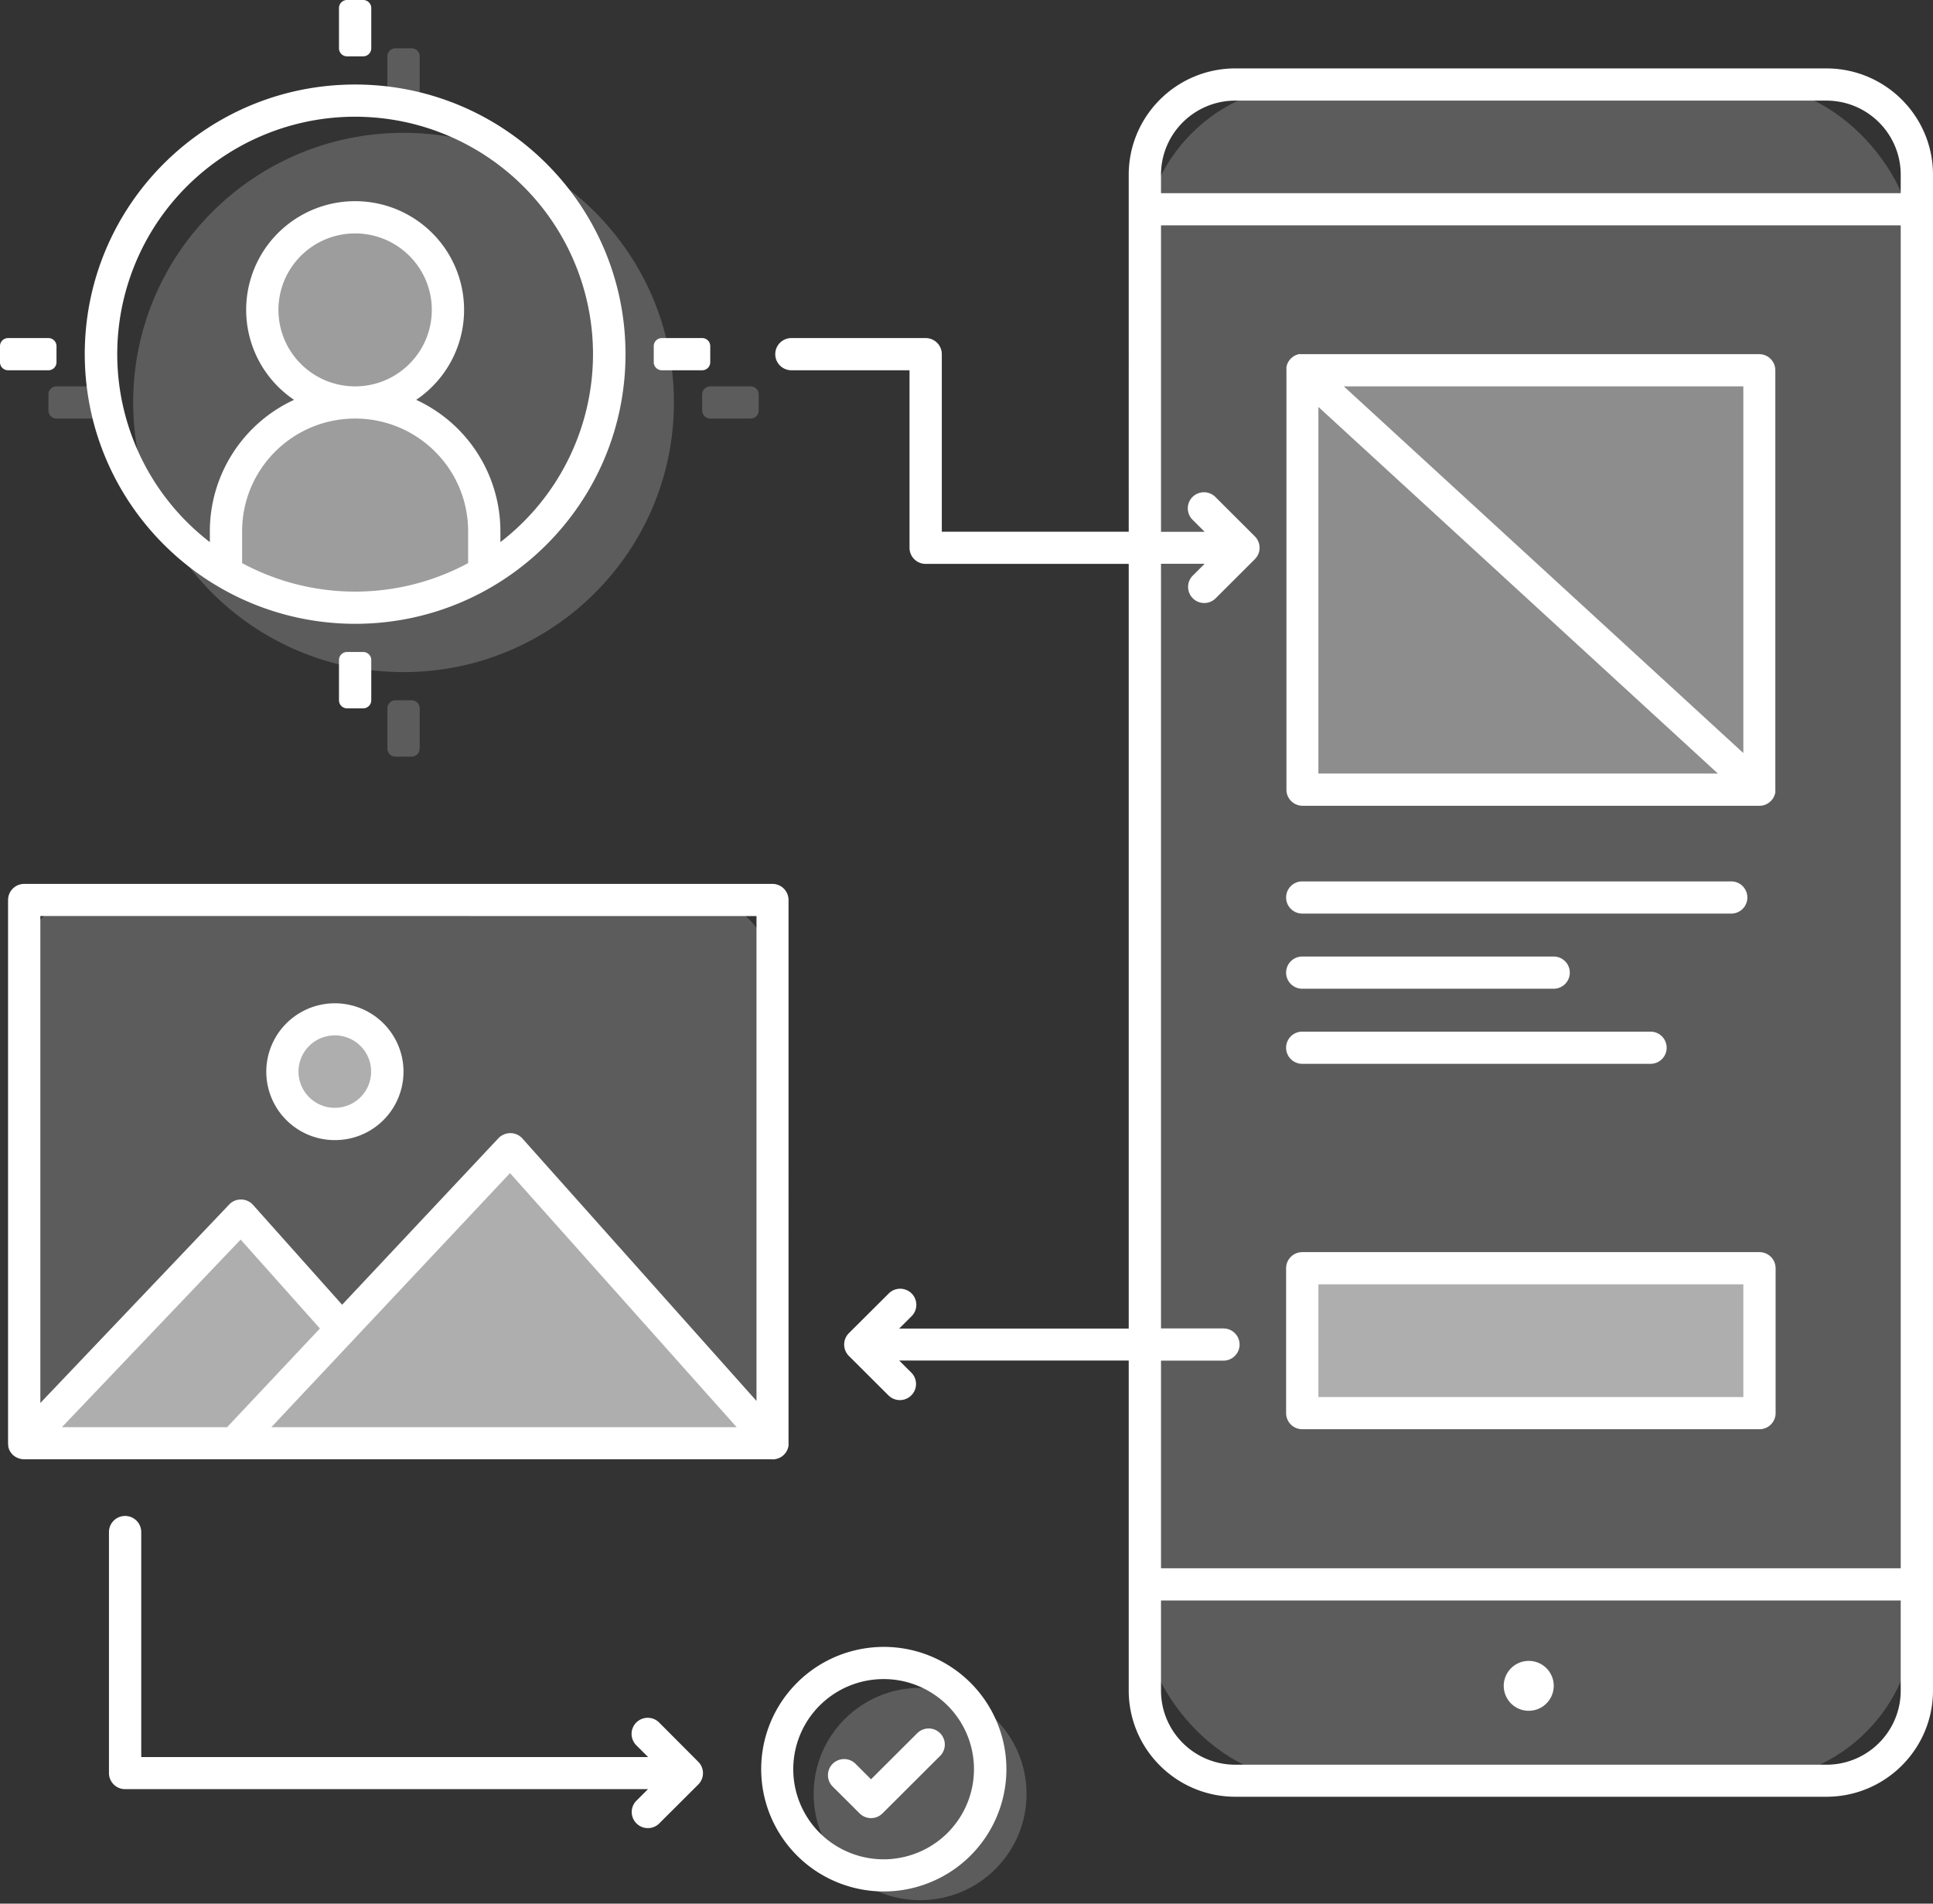 <svg xmlns="http://www.w3.org/2000/svg" width="260" height="256" viewBox="0 0 260 256">
    <rect x="0" y="0" width="260" height="256" fill="#333333" stroke="none"/>
    <g fill="#FFF" fill-rule="nonzero">
        <g transform="translate(6.514 6.495)">
            <path d="M23.34 70.511s.543-22.883 17.913-22.883 17.37 22.883 17.37 22.883a33.788 33.788 0 0 1-17.37 4.72 37.119 37.119 0 0 1-17.913-4.72z" opacity=".4"/>
            <ellipse cx="41.253" cy="35.18" opacity=".4" rx="10.856" ry="10.825"/>
            <ellipse cx="47.766" cy="47.628" opacity=".2" rx="36.367" ry="36.262"/>
            <g opacity=".2">
                <path d="M45.595 88.761v5.412c0 .584.463 1.062 1.048 1.083h2.247c.584-.02 1.048-.5 1.047-1.083v-5.412c0-.598-.486-1.082-1.085-1.082H46.68c-.6 0-1.086.484-1.086 1.082zM7.6 47.628v-1.083c0-.597-.487-1.082-1.086-1.082H1.086C.5 45.463.02 45.925 0 46.508v2.24c.02.583.5 1.045 1.086 1.045h5.428c.6 0 1.085-.485 1.085-1.083v-1.082zM47.766 0h-1.123c-.585.02-1.048.5-1.048 1.082v5.413c0 .598.486 1.082 1.086 1.082H48.852c.6 0 1.085-.484 1.085-1.082V1.082C49.937.5 49.474.02 48.89 0h-1.124zM94.447 45.463h-5.428c-.6 0-1.086.485-1.086 1.082v2.165c0 .598.486 1.083 1.086 1.083h5.428c.585 0 1.065-.462 1.085-1.045v-1.12-1.12a1.084 1.084 0 0 0-1.085-1.045z"/>
            </g>
        </g>
        <g transform="translate(2.714 11.366)">
            <rect width="103.837" height="228.116" x="151.012" opacity=".2" rx="22.4"/>
            <path d="M172.17 39.401h61.499v56.401H172.17z" opacity=".3"/>
            <path d="M172.17 159.185h61.499v19.484H172.17z" opacity=".5"/>
            <rect width="100.656" height="73.066" x=".239" y="109.528" opacity=".2" rx="8.95"/>
            <ellipse cx="121.044" cy="229.891" opacity=".2" rx="14.319" ry="14.278"/>
            <path d="M.244 182.696l29.121-30.617 13.587 15.306 22.596-24.171 35.353 39.482z" opacity=".5"/>
            <ellipse cx="42.881" cy="132.747" opacity=".5" rx="7.273" ry="7.252"/>
        </g>
        <g>
            <path d="M245.67 9.2h-79.52c-7.91.01-14.32 6.402-14.33 14.29V71.5h-25.142V47.628a2.168 2.168 0 0 0-2.171-2.165h-18.059c-1.2 0-2.171.97-2.171 2.165 0 1.196.972 2.165 2.171 2.165h15.888v23.873c0 1.196.972 2.165 2.17 2.165h27.314v102.833h-30.874l1.629-1.623a2.16 2.16 0 0 0-.955-3.665 2.175 2.175 0 0 0-2.118.607l-5.32 5.298a2.162 2.162 0 0 0 0 3.064l5.32 5.304a2.177 2.177 0 0 0 3.073 0 2.162 2.162 0 0 0 0-3.064l-1.629-1.623h30.874v44.38c.01 7.887 6.42 14.277 14.33 14.283h79.52c7.901-.006 14.31-6.383 14.33-14.261V23.489c-.009-7.887-6.42-14.28-14.33-14.288zm-79.52 4.33h79.52c5.514.007 9.982 4.462 9.988 9.96v2.489h-99.495v-2.49c.006-5.497 4.474-9.952 9.987-9.958zm-1.59 165.118h-8.397V75.815h5.867l-1.628 1.624a2.16 2.16 0 0 0 .042 3.022c.833.829 2.177.845 3.03.036l5.314-5.304a2.16 2.16 0 0 0 0-3.058l-5.314-5.304a2.177 2.177 0 0 0-3.072 0 2.162 2.162 0 0 0 0 3.063l1.628 1.624h-5.867v-41.21h99.495V210.9h-99.495v-27.922h8.397c1.199 0 2.171-.97 2.171-2.165a2.168 2.168 0 0 0-2.171-2.165zm81.11 58.669h-79.52c-5.511-.006-9.978-4.458-9.987-9.953v-12.135h99.495v12.135c-.006 5.496-4.475 9.95-9.988 9.953z"/>
            <ellipse cx="205.624" cy="226.71" rx="3.365" ry="3.356" transform="rotate(-13.28 205.624 226.71)"/>
            <path d="M103.924 196.26c.139-.002.277-.016.413-.044a1.36 1.36 0 0 0 .14-.038c.085-.02.169-.045.25-.076l.158-.075c.07-.033.135-.07.2-.109a1.71 1.71 0 0 0 .158-.119c.043-.032.087-.054.125-.086l.038-.049c.058-.05.11-.107.157-.168.044-.054.093-.097.13-.151l.11-.184c.071-.117.128-.242.167-.374 0-.07.05-.135.065-.205.017-.07 0-.13.028-.195.027-.065 0-.152 0-.233V121.03a2.168 2.168 0 0 0-2.172-2.165H3.257c-1.2 0-2.171.97-2.171 2.165v73.093c.003.087.012.173.027.26a.89.89 0 0 0 0 .167c.016.072.038.143.065.211.017.064.036.128.06.19 0 .06.065.113.092.167a1.148 1.148 0 0 0 .223.33c.05.07.106.136.168.195.043.044.092.07.135.109a1.606 1.606 0 0 0 .375.238c.053.034.11.063.168.086.078.031.158.057.239.076l.157.044c.138.027.278.042.418.043h100.711v.021zm-35.325-38.503l30.489 34.173H36.492L68.6 157.757zM30.543 191.93H8.321l24.046-25.232 10.666 11.955-12.49 13.277zm71.21-68.736V188.4L70.27 153.107a2.174 2.174 0 0 0-1.596-.725 2.245 2.245 0 0 0-1.629.682L46.018 175.46l-11.98-13.422a2.141 2.141 0 0 0-1.584-.726 2.12 2.12 0 0 0-1.629.672L5.428 188.67v-65.488l96.325.01z"/>
            <path d="M40.167 151.933a9.199 9.199 0 0 0 4.885 1.386c.716-.001 1.43-.083 2.128-.244a9.205 9.205 0 0 0 7.088-9.28c-.157-4.382-3.394-8.045-7.735-8.752a9.231 9.231 0 0 0-10.125 5.844 9.187 9.187 0 0 0 3.759 11.046zm3.745-12.567a4.897 4.897 0 0 1 3.695.6 4.872 4.872 0 0 1 2.184 3.031 4.87 4.87 0 0 1-3.641 5.852 4.886 4.886 0 0 1-5.871-3.627 4.87 4.87 0 0 1 3.633-5.856zM127.557 223.938c-6.688-4.13-15.37-2.974-20.738 2.76a16.406 16.406 0 0 0-1.33 20.82c4.593 6.368 13.058 8.614 20.218 5.364 7.16-3.25 11.02-11.09 9.222-18.726a16.472 16.472 0 0 0-7.372-10.218zm1.629 20.36c-3.053 4.916-9.162 6.997-14.593 4.97-5.43-2.026-8.668-7.595-7.734-13.3.934-5.707 5.78-9.96 11.575-10.16 5.794-.2 10.923 3.71 12.25 9.339.736 3.128.197 6.42-1.498 9.152zM175.16 192.2h61.5c1.199 0 2.17-.969 2.17-2.165v-19.484a2.168 2.168 0 0 0-2.17-2.165h-61.5c-1.198 0-2.17.97-2.17 2.165v19.484c0 1.196.972 2.165 2.17 2.165zm2.172-19.484h57.157v15.154h-57.157v-15.154zM175.16 108.359h61.5c.293.002.583-.057.852-.173l.103-.054c.095-.047.188-.1.277-.157l.12-.098c.074-.059.144-.122.211-.19 0 0 .027 0 .033-.026.005-.027.06-.081.092-.12.032-.037.098-.118.14-.183.044-.065.066-.125.099-.184.034-.064.064-.129.092-.195 0-.065.043-.136.065-.206.022-.07.038-.13.049-.195.005-.079.005-.159 0-.238a1.338 1.338 0 0 0 0-.146V49.793a2.168 2.168 0 0 0-2.171-2.165h-61.505a1.862 1.862 0 0 0-.239 0h-.184c-.07 0-.136.043-.206.065-.07.022-.136.038-.196.065-.061.029-.12.062-.179.097a1.32 1.32 0 0 0-.19.108l-.146.12c-.06.054-.125.102-.18.162l-.032.027c-.033.038-.06.081-.087.119-.053.059-.1.122-.141.19-.038.059-.07.119-.103.178a1.53 1.53 0 0 0-.087.195 1.501 1.501 0 0 0-.065.206 1.199 1.199 0 0 0-.049.2c-.006.08-.006.159 0 .238a1.241 1.241 0 0 0 0 .14v56.456c0 1.179.946 2.141 2.128 2.165zm2.172-53.636l53.737 49.306h-53.737V54.723zm57.157 46.546l-53.737-49.311h53.737v49.31zM175.16 122.858h57.7c1.2 0 2.171-.969 2.171-2.165a2.168 2.168 0 0 0-2.17-2.164h-57.7c-1.2 0-2.171.969-2.171 2.164 0 1.196.972 2.165 2.17 2.165zM175.16 132.963h33.817c1.2 0 2.171-.97 2.171-2.165a2.168 2.168 0 0 0-2.171-2.165h-33.816c-1.2 0-2.171.97-2.171 2.165 0 1.196.972 2.165 2.17 2.165zM175.16 143.062h46.844c1.2 0 2.171-.969 2.171-2.165a2.168 2.168 0 0 0-2.17-2.164H175.16c-1.2 0-2.171.969-2.171 2.164 0 1.196.972 2.165 2.17 2.165zM88.617 231.602a2.176 2.176 0 0 0-3.03.04 2.16 2.16 0 0 0-.037 3.023l1.629 1.624H18.998v-30.26a2.168 2.168 0 0 0-2.171-2.165c-1.2 0-2.171.969-2.171 2.165v32.408c0 1.196.972 2.165 2.17 2.165h70.336l-1.628 1.624a2.16 2.16 0 0 0 .074 2.984 2.176 2.176 0 0 0 2.993.074l5.32-5.304a2.16 2.16 0 0 0 0-3.058l-5.304-5.32z"/>
            <path d="M123.448 233.003l-6.29 6.273-2.085-2.084a2.177 2.177 0 0 0-3.072 0 2.162 2.162 0 0 0 0 3.064l3.626 3.61c.847.843 2.22.843 3.067 0l7.827-7.805a2.16 2.16 0 0 0-.074-2.984 2.176 2.176 0 0 0-2.993-.074h-.006zM47.766 83.89c20.085 0 36.368-16.235 36.368-36.262S67.85 11.366 47.766 11.366 11.4 27.6 11.4 47.628c.024 20.017 16.292 36.238 36.367 36.262zm-15.198-8.162v-4.286c0-8.37 6.804-15.154 15.198-15.154s15.199 6.784 15.199 15.154v4.286a32.058 32.058 0 0 1-30.397 0zm4.885-34.054c0-5.679 4.617-10.283 10.313-10.283 5.696 0 10.313 4.604 10.313 10.283 0 5.68-4.617 10.284-10.313 10.284-5.696 0-10.313-4.604-10.313-10.284zm10.313-25.978c13.697.013 25.869 8.71 30.284 21.637 4.416 12.927.098 27.224-10.743 35.57v-1.461A19.48 19.48 0 0 0 55.979 53.77a14.591 14.591 0 0 0 5.8-16.386c-1.888-6.139-7.573-10.33-14.013-10.33-6.44 0-12.125 4.191-14.012 10.33a14.591 14.591 0 0 0 5.8 16.386 19.48 19.48 0 0 0-11.329 17.67v1.462c-10.84-8.346-15.159-22.643-10.743-35.57 4.416-12.928 16.588-21.624 30.284-21.637zM47.766 87.679h-1.085c-.6 0-1.086.484-1.086 1.082v5.412c0 .584.463 1.062 1.048 1.083h2.247c.584-.02 1.048-.5 1.047-1.083v-5.412c0-.598-.486-1.082-1.085-1.082h-1.086zM6.514 49.793c.6 0 1.085-.485 1.085-1.083v-1.082-1.083c0-.597-.486-1.082-1.085-1.082H1.086C.5 45.463.02 45.925 0 46.508v2.24c.02.583.5 1.045 1.086 1.045h5.428zM46.68 7.577h2.172c.6 0 1.085-.484 1.085-1.082V1.082C49.937.5 49.474.02 48.89 0h-2.247c-.585.02-1.048.5-1.048 1.082v5.413c0 .598.486 1.082 1.086 1.082zM89.019 49.793h5.428c.585 0 1.065-.462 1.085-1.045v-1.12-1.12a1.084 1.084 0 0 0-1.085-1.045h-5.428c-.6 0-1.086.485-1.086 1.082v2.165c0 .598.486 1.083 1.086 1.083z"/>
        </g>
    </g>
</svg>

